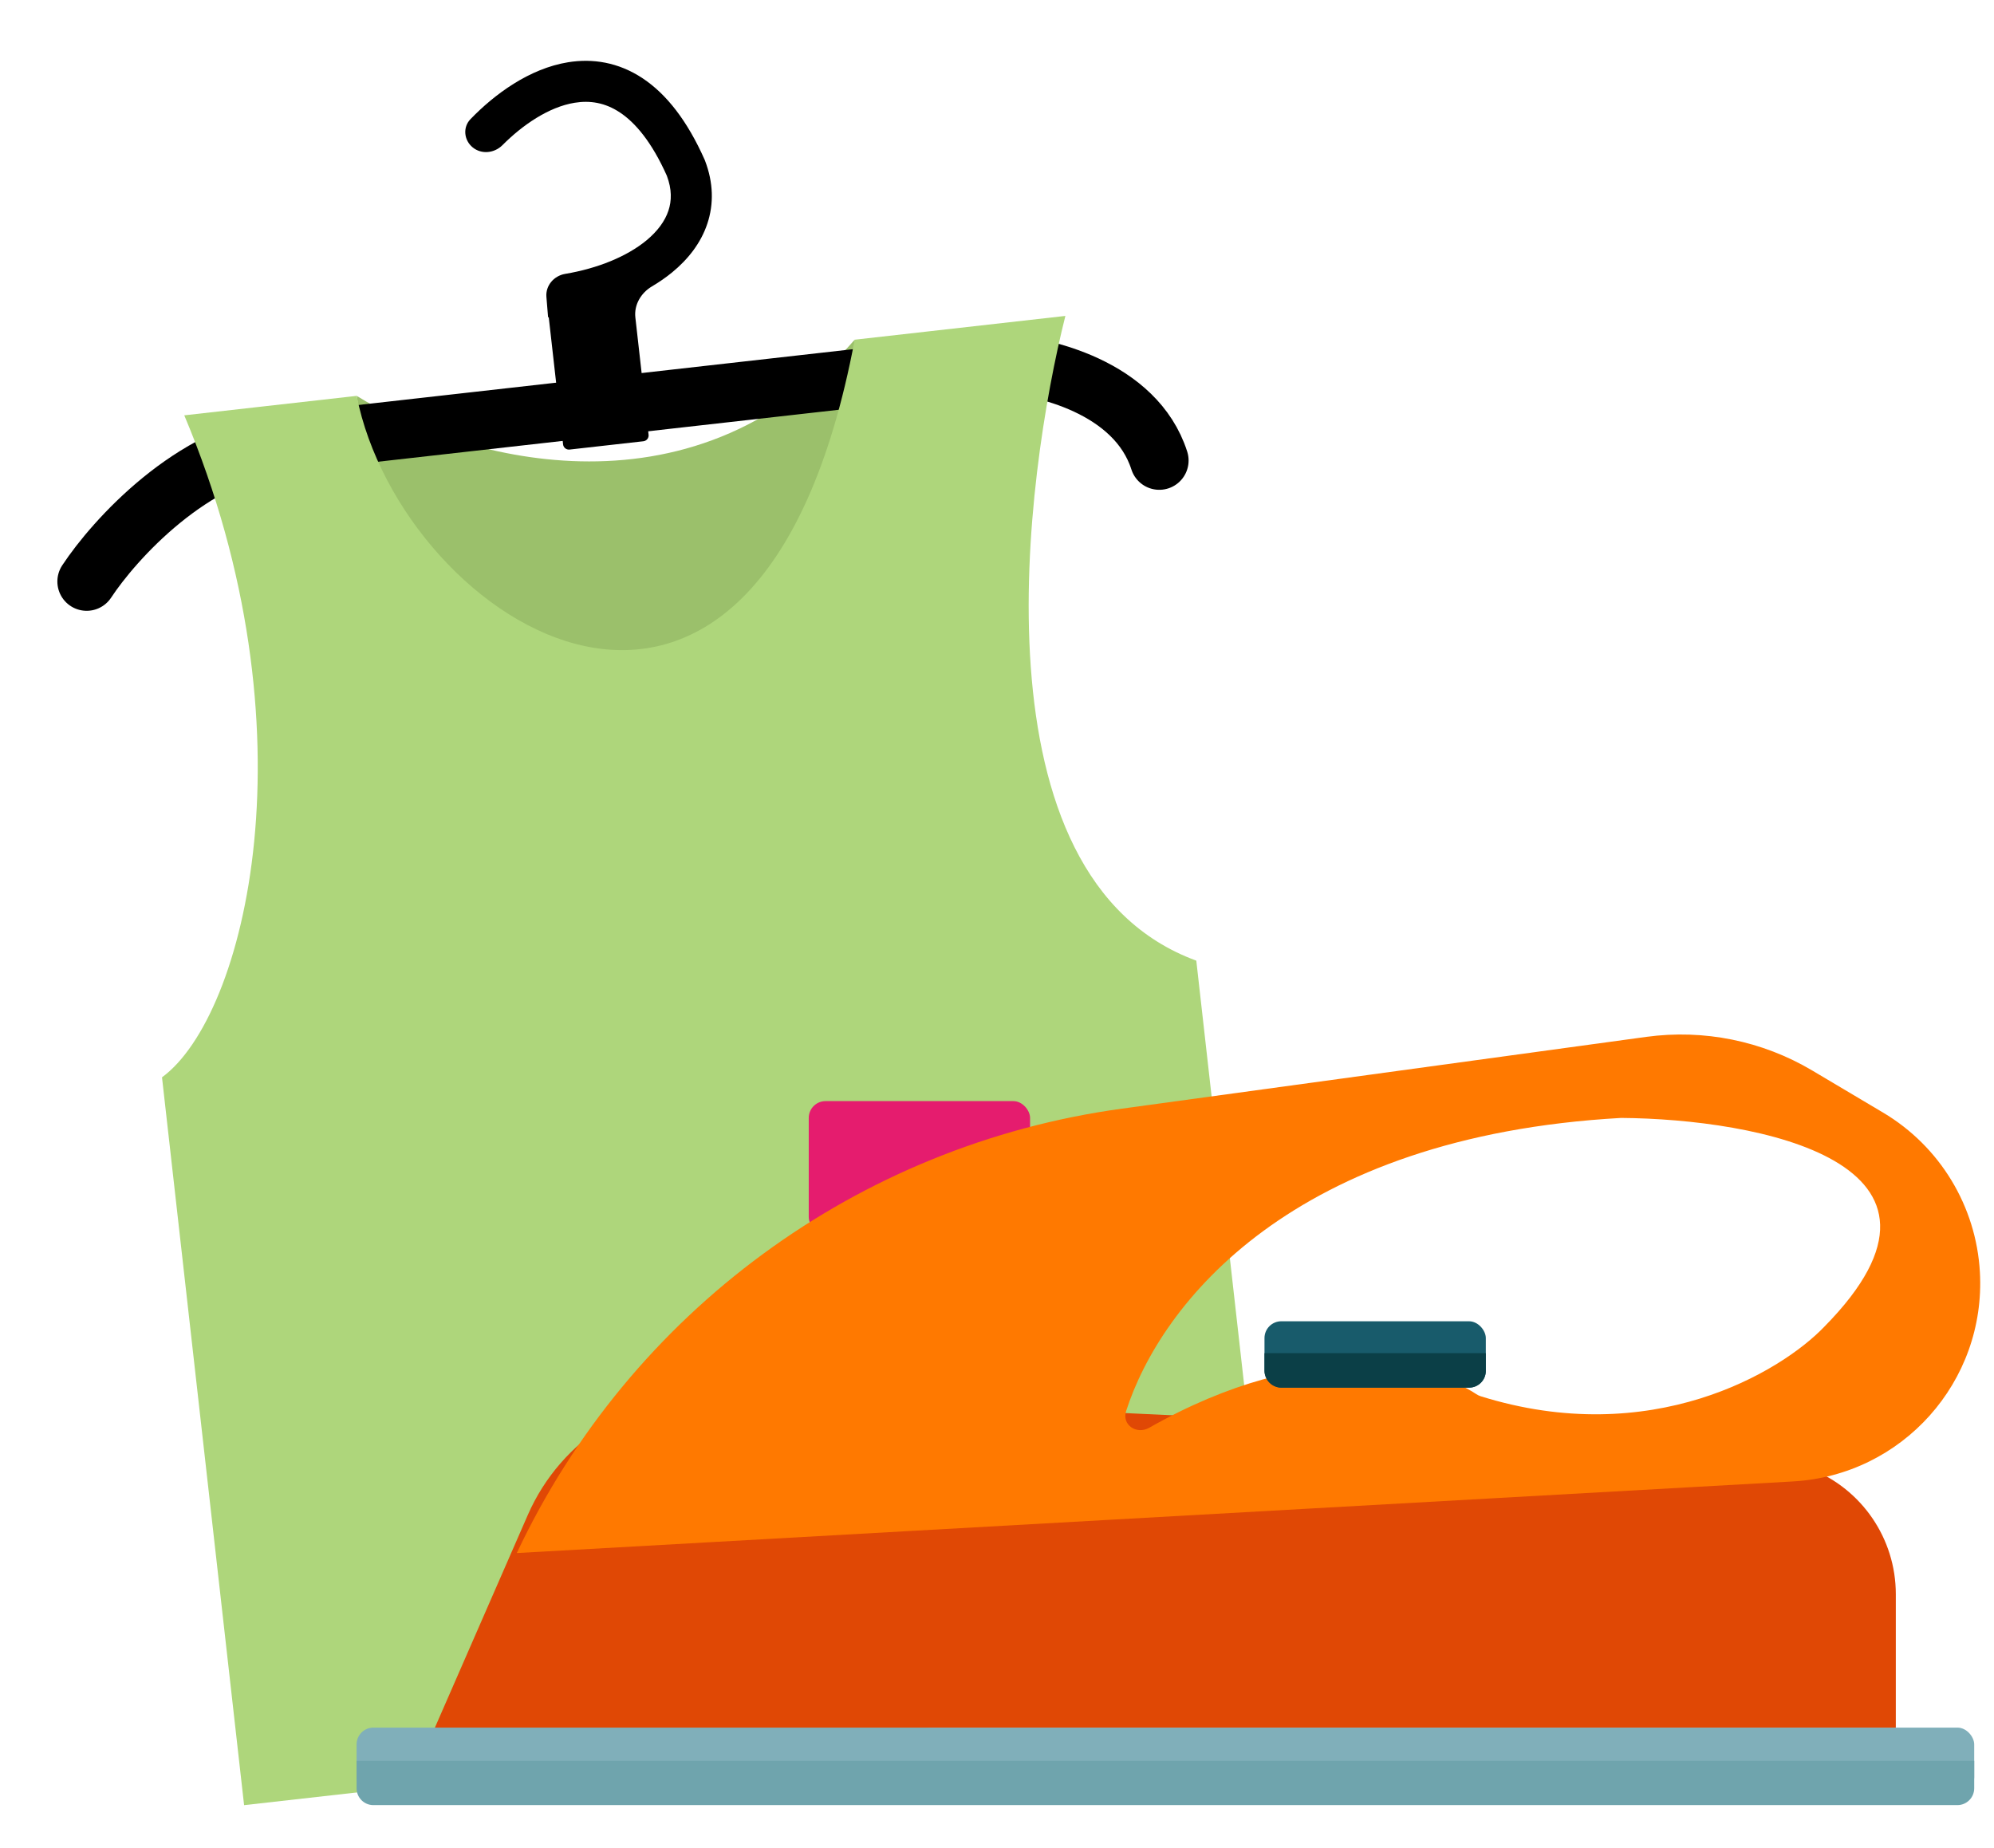 <svg width="41" height="38" viewBox="0 0 41 38" fill="none" xmlns="http://www.w3.org/2000/svg">
<g id="Group 1000004910">
<g id="Group 518184">
<path id="Vector 351" d="M7.336 8.141C7.335 8.14 7.335 8.14 7.334 8.14C7.332 8.117 7.332 8.118 7.336 8.141C9.337 9.377 14.185 10.876 17.574 6.985L18.64 16.437L8.401 17.592C8.19 14.61 7.391 8.509 7.336 8.141Z" fill="#9BC06B"/>
<g id="Group 518135">
<path id="Union" fill-rule="evenodd" clip-rule="evenodd" d="M9.721 3.032C9.902 3.179 10.166 3.15 10.331 2.985C10.744 2.57 11.284 2.199 11.816 2.113C12.13 2.062 12.441 2.109 12.747 2.313C13.06 2.521 13.399 2.914 13.712 3.615C13.816 3.892 13.812 4.128 13.744 4.332C13.673 4.545 13.522 4.754 13.286 4.948C12.889 5.273 12.293 5.519 11.619 5.632C11.39 5.671 11.216 5.872 11.235 6.104L11.269 6.518C11.27 6.522 11.273 6.524 11.276 6.524C11.28 6.524 11.283 6.526 11.284 6.53L11.578 9.138C11.585 9.204 11.645 9.251 11.711 9.244L13.23 9.073C13.296 9.065 13.344 9.005 13.336 8.939L13.064 6.527C13.035 6.267 13.18 6.022 13.405 5.889C13.554 5.801 13.693 5.705 13.821 5.6C14.148 5.332 14.411 4.998 14.544 4.599C14.679 4.194 14.669 3.754 14.496 3.303L14.492 3.293L14.488 3.283C14.133 2.484 13.705 1.936 13.214 1.61C12.714 1.278 12.184 1.199 11.682 1.28C10.883 1.409 10.167 1.939 9.673 2.451C9.511 2.619 9.54 2.886 9.721 3.032Z" fill="black"/>
<path id="Vector 353" d="M1.782 11.957C2.35 11.095 3.957 9.318 5.848 9.105L20.354 7.469C20.399 7.464 20.442 7.462 20.487 7.464C21.445 7.51 23.356 7.965 23.837 9.469" stroke="black" stroke-width="1.205" stroke-linecap="round"/>
</g>
<path id="Vector 350" d="M7.334 8.14L3.789 8.54C6.514 15.013 5.05 20.895 3.331 22.152L5.019 37.118L26.286 34.719L24.598 19.753C19.938 18.045 21.08 9.78 21.906 6.496L17.574 6.985C15.578 17.58 8.261 12.821 7.334 8.14Z" fill="#AED67B"/>
</g>
<g id="Group 1000004908">
<rect id="Rectangle 40320" x="16.629" y="22.641" width="4.551" height="2.731" rx="0.346" fill="#E51C6E"/>
<rect id="Rectangle 40314" x="7.332" y="35.523" width="33.261" height="1.365" rx="0.346" fill="#80AFBA"/>
<path id="Rectangle 40319" d="M7.332 36.207H40.593V36.771C40.593 36.962 40.438 37.117 40.247 37.117H7.677C7.486 37.117 7.332 36.962 7.332 36.771V36.207Z" fill="#6FA4AD"/>
<path id="Rectangle 40315" d="M10.852 31.152C11.541 29.575 13.131 28.587 14.85 28.667L35.368 29.63C35.67 29.644 35.969 29.708 36.251 29.819L37.227 30.203C38.285 30.619 38.981 31.641 38.981 32.778V35.524H8.942L10.852 31.152Z" fill="#E04805"/>
<g id="Subtract" filter="url(#filter0_i_2222_2567)">
<path fill-rule="evenodd" clip-rule="evenodd" d="M23.07 22.45C17.642 23.193 12.96 26.632 10.626 31.588L36.863 30.116C39.114 29.99 40.836 28.063 40.71 25.812C40.634 24.455 39.887 23.225 38.719 22.531L37.261 21.665C36.235 21.056 35.034 20.813 33.852 20.974L23.07 22.45ZM23.154 28.671C23.865 26.459 26.568 23.019 33.333 22.641C36.118 22.661 40.851 23.547 37.51 26.935C36.612 27.872 33.947 29.46 30.443 28.363C30.41 28.352 30.379 28.337 30.35 28.317C29.445 27.718 26.965 27.118 23.629 29.012C23.371 29.159 23.064 28.953 23.154 28.671Z" fill="#FF7900"/>
</g>
<rect id="Rectangle 40317" x="26" y="27.168" width="4.551" height="1.365" rx="0.346" fill="#185B6B"/>
<path id="Rectangle 40318" d="M26 27.824H30.551V28.187C30.551 28.378 30.396 28.533 30.205 28.533H26.345C26.154 28.533 26 28.378 26 28.187V27.824Z" fill="#0B3F47"/>
</g>
</g>
<defs>
<filter id="filter0_i_2222_2567" x="10.626" y="20.926" width="30.09" height="10.662" filterUnits="userSpaceOnUse" color-interpolation-filters="sRGB">
<feFlood flood-opacity="0" result="BackgroundImageFix"/>
<feBlend mode="normal" in="SourceGraphic" in2="BackgroundImageFix" result="shape"/>
<feColorMatrix in="SourceAlpha" type="matrix" values="0 0 0 0 0 0 0 0 0 0 0 0 0 0 0 0 0 0 127 0" result="hardAlpha"/>
<feOffset dy="0.346"/>
<feComposite in2="hardAlpha" operator="arithmetic" k2="-1" k3="1"/>
<feColorMatrix type="matrix" values="0 0 0 0 1 0 0 0 0 0.761 0 0 0 0 0 0 0 0 1 0"/>
<feBlend mode="normal" in2="shape" result="effect1_innerShadow_2222_2567"/>
</filter>
</defs>
</svg>
